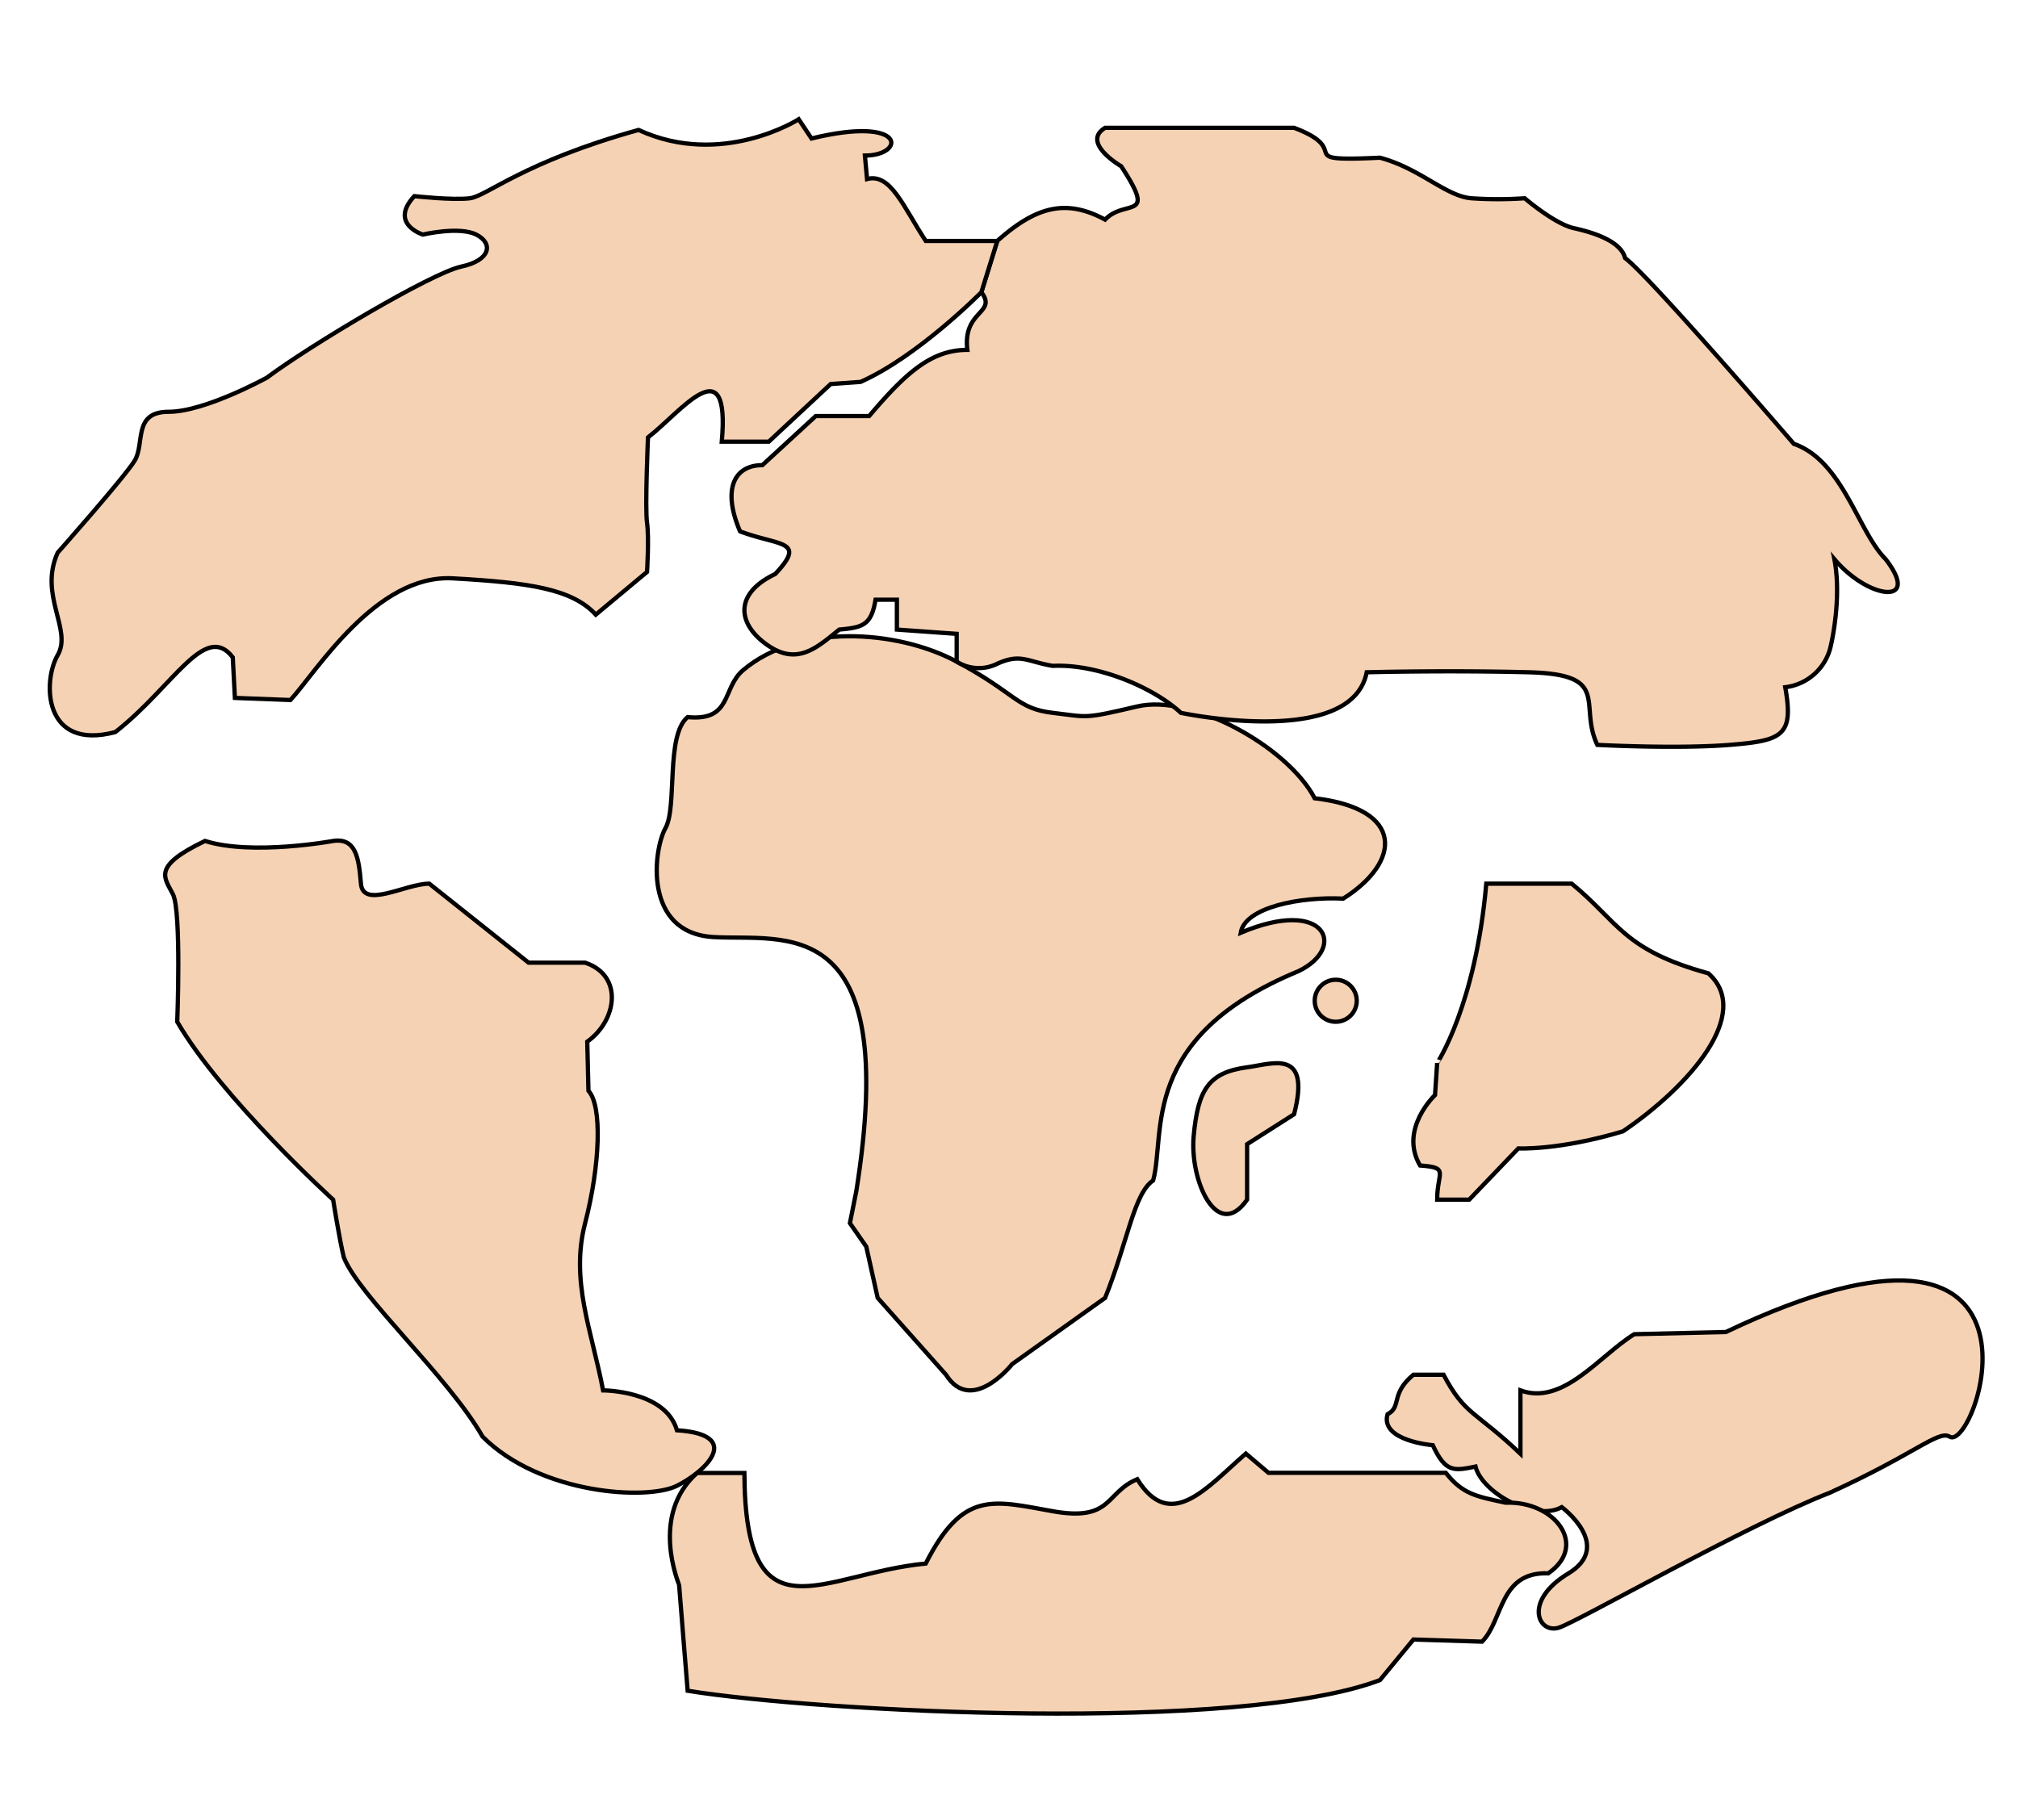 <svg xmlns="http://www.w3.org/2000/svg" viewBox="0 0 472.5 426.21"><defs><style>.cls-1{fill:#f6d2b4;stroke:#000;stroke-miterlimit:10;}</style></defs><title>cretaceous</title><g id="Africa"><path class="cls-1" d="M174,156.93c-5,4.2-2.5,12-13,11-5.19,4.27-2.38,21-5.19,26s-5.3,24.5,11.19,25.5,44-6.5,33.5,59.5l-1.5,7.5,3.83,5.5,2.67,12,16,18c6,9.5,15.5-2.5,15.5-2.5l21.75-15.5c5.25-13,6.75-24.5,11.25-27.5,3-11-3.5-33.5,34-49,11.5-5.5,6.5-17.5-13.5-9,1-6,14-8.5,24-8,13.5-8.5,14.63-21-6.68-23.5-6.32-12.05-28.76-24.5-41.54-21.5s-11.28,2.5-19.78,1.5-8.5-4.5-22.5-12S187,145.93,174,156.93Z"/><circle class="cls-1" cx="312.75" cy="234.35" r="4.92"/><path class="cls-1" d="M292,249.93c6-.79,15-4.5,11,11l-11,7v13c-7,10-13.5-4.5-12.5-15S282.79,251.15,292,249.93Z"/></g><g id="Australia"><path class="cls-1" d="M356,325.59v14.84c-10.5-10-13-9-18-18.5h-7.07c-5.43,4.5-2.67,7.5-6.05,9.25-1.78,6.25,10.6,7.25,10.6,7.25,3,6.5,5,6,10,5,1.5,6.11,13.89,13,20.2,9.5,0,0,12.23,9.07,1.52,15.54s-7,14.33-2.1,12.65,43.88-24,63.38-31.58c20-9.11,25.41-14.71,28-13.11,6.3,3.9,29-63.23-52.4-24.5l-21.43.5C374.51,317.43,366,329.25,356,325.59Z"/></g><g id="Antarctica"><path class="cls-1" d="M174.29,344.93H163.2c-11.19,10-4.19,26-4.19,26.25s2,24.75,2,24.75c31,5,129.2,10,162.1-2.5l7.83-9.5,16.07.5c5-5,4-16.43,15.5-16,9.5-6.54,1.5-17-10-16.54-7-1.5-10-2-14-7H297l-5.3-4.5c-9.2,8-17.64,18.5-25.42,6-7.53,3.11-5.78,10-19.78,7.5s-21-5-29.75,12.25C192.51,368.43,174.51,384.93,174.29,344.93Z"/></g><g id="South_America" data-name="South America"><path class="cls-1" d="M78,196.93s-19,3.5-30,0c-12.5,6-9.5,8.5-7.5,12.5s1,29.85,1,29.85C52,257.31,78,280.93,78,280.93s1.5,9.5,2.5,13.5c3.5,9,24.5,28,32.5,42,13.5,13.5,38.5,15,45.5,11.5s15.5-12,0-13c-2.69-9.34-17.29-9.34-17.29-9.34-2.71-14.16-7.71-25.66-4.21-39.16s4.05-27.5.78-31l-.28-11.5c7-5,8.5-15.5-.5-18.5H123.76l-23.25-18.5c-5.5,0-15.5,6-16,0S83.36,196.15,78,196.93Z"/></g><g id="Euroasia"><path class="cls-1" d="M258.76,29.93H303c14.5,5.5-1.3,8,20.1,7,9.4,2.5,15.4,9,21.4,9.5a90.79,90.79,0,0,0,12.5,0s7,6,11.5,7,11,3,12,7c5.5,4,39.5,43.5,39.5,43.5,11.5,4,15,20.5,21.5,27,8.5,11-4,9.5-12,0,1.5,7.7,0,17-1,21a12.42,12.42,0,0,1-10.5,9c2,11.27-.5,12.5-13,13.5s-31,0-31,0c-4.5-9.5,3.5-16.5-16-17s-38,0-38,0c-3.5,18-43.5,9.5-43.5,9.5-6.5-6-19.5-11.5-30-11-6-1-7.5-3-13-.5a9.63,9.63,0,0,1-9.5-.5v-6.5l-14-1v-7h-5c-1,6-3,6.5-8.5,7-5.5,4.5-10,8.5-17,3.5s-7.5-12,2-16.5c7.5-8,1.06-6.5-8.22-10-4.28-10-1.28-15.5,5.22-15.5L191,97.43h12.5c8.5-10,14.5-15.5,23-15.5-1.14-9.31,7.06-8.5,3.28-13.5l3.72-12c9-8,16-10,25.25-5,4.75-5,12.28.5,3.77-12.5C262.53,38.93,253,33.43,258.76,29.93Z"/><path class="cls-1" d="M348,206.93h20c11,9,12,15.5,32,21,10.5,9.36-4.5,26.5-20,37-15,4.5-24.5,4-24.5,4l-11.5,12h-7.5c0-6.5,3-7.5-4-8-5-8.5,3.5-16.5,3.5-16.5l.5-7.5S345.51,235.43,348,206.93Z"/></g><g id="North_America" data-name="North America"><path class="cls-1" d="M99,54.93s8.5-2,12.5,0,3.5,6-3.5,7.5-35.5,18.5-45.5,26c0,0-14.5,8-23,8s-5.5,7.5-8,11.5-18,21.5-18,21.5c-4.5,10,3.5,18,0,24s-3.5,22.5,13.5,18c13.5-10.5,21-26,27.5-17.5l.5,9.5,13,.5c6-6.5,20-29.5,38-28.5s28,2.5,33.5,8.5l12-10s.5-8,0-11.5.22-20,.22-20c7.78-6,19.29-21.5,17.28,1h11l14.5-13.5,7-.5c13.5-6,28.28-21,28.28-21l3.72-12H216.76c-5.25-8-8.25-16-13.75-14.5l-.5-5.5c9.5,0,10-9.5-12.5-4l-3-4.5s-18,11.5-37.5,2.5c-27,7.5-35.5,15.5-39.5,16s-13-.5-13-.5C91,52.43,99,54.93,99,54.93Z"/></g></svg>